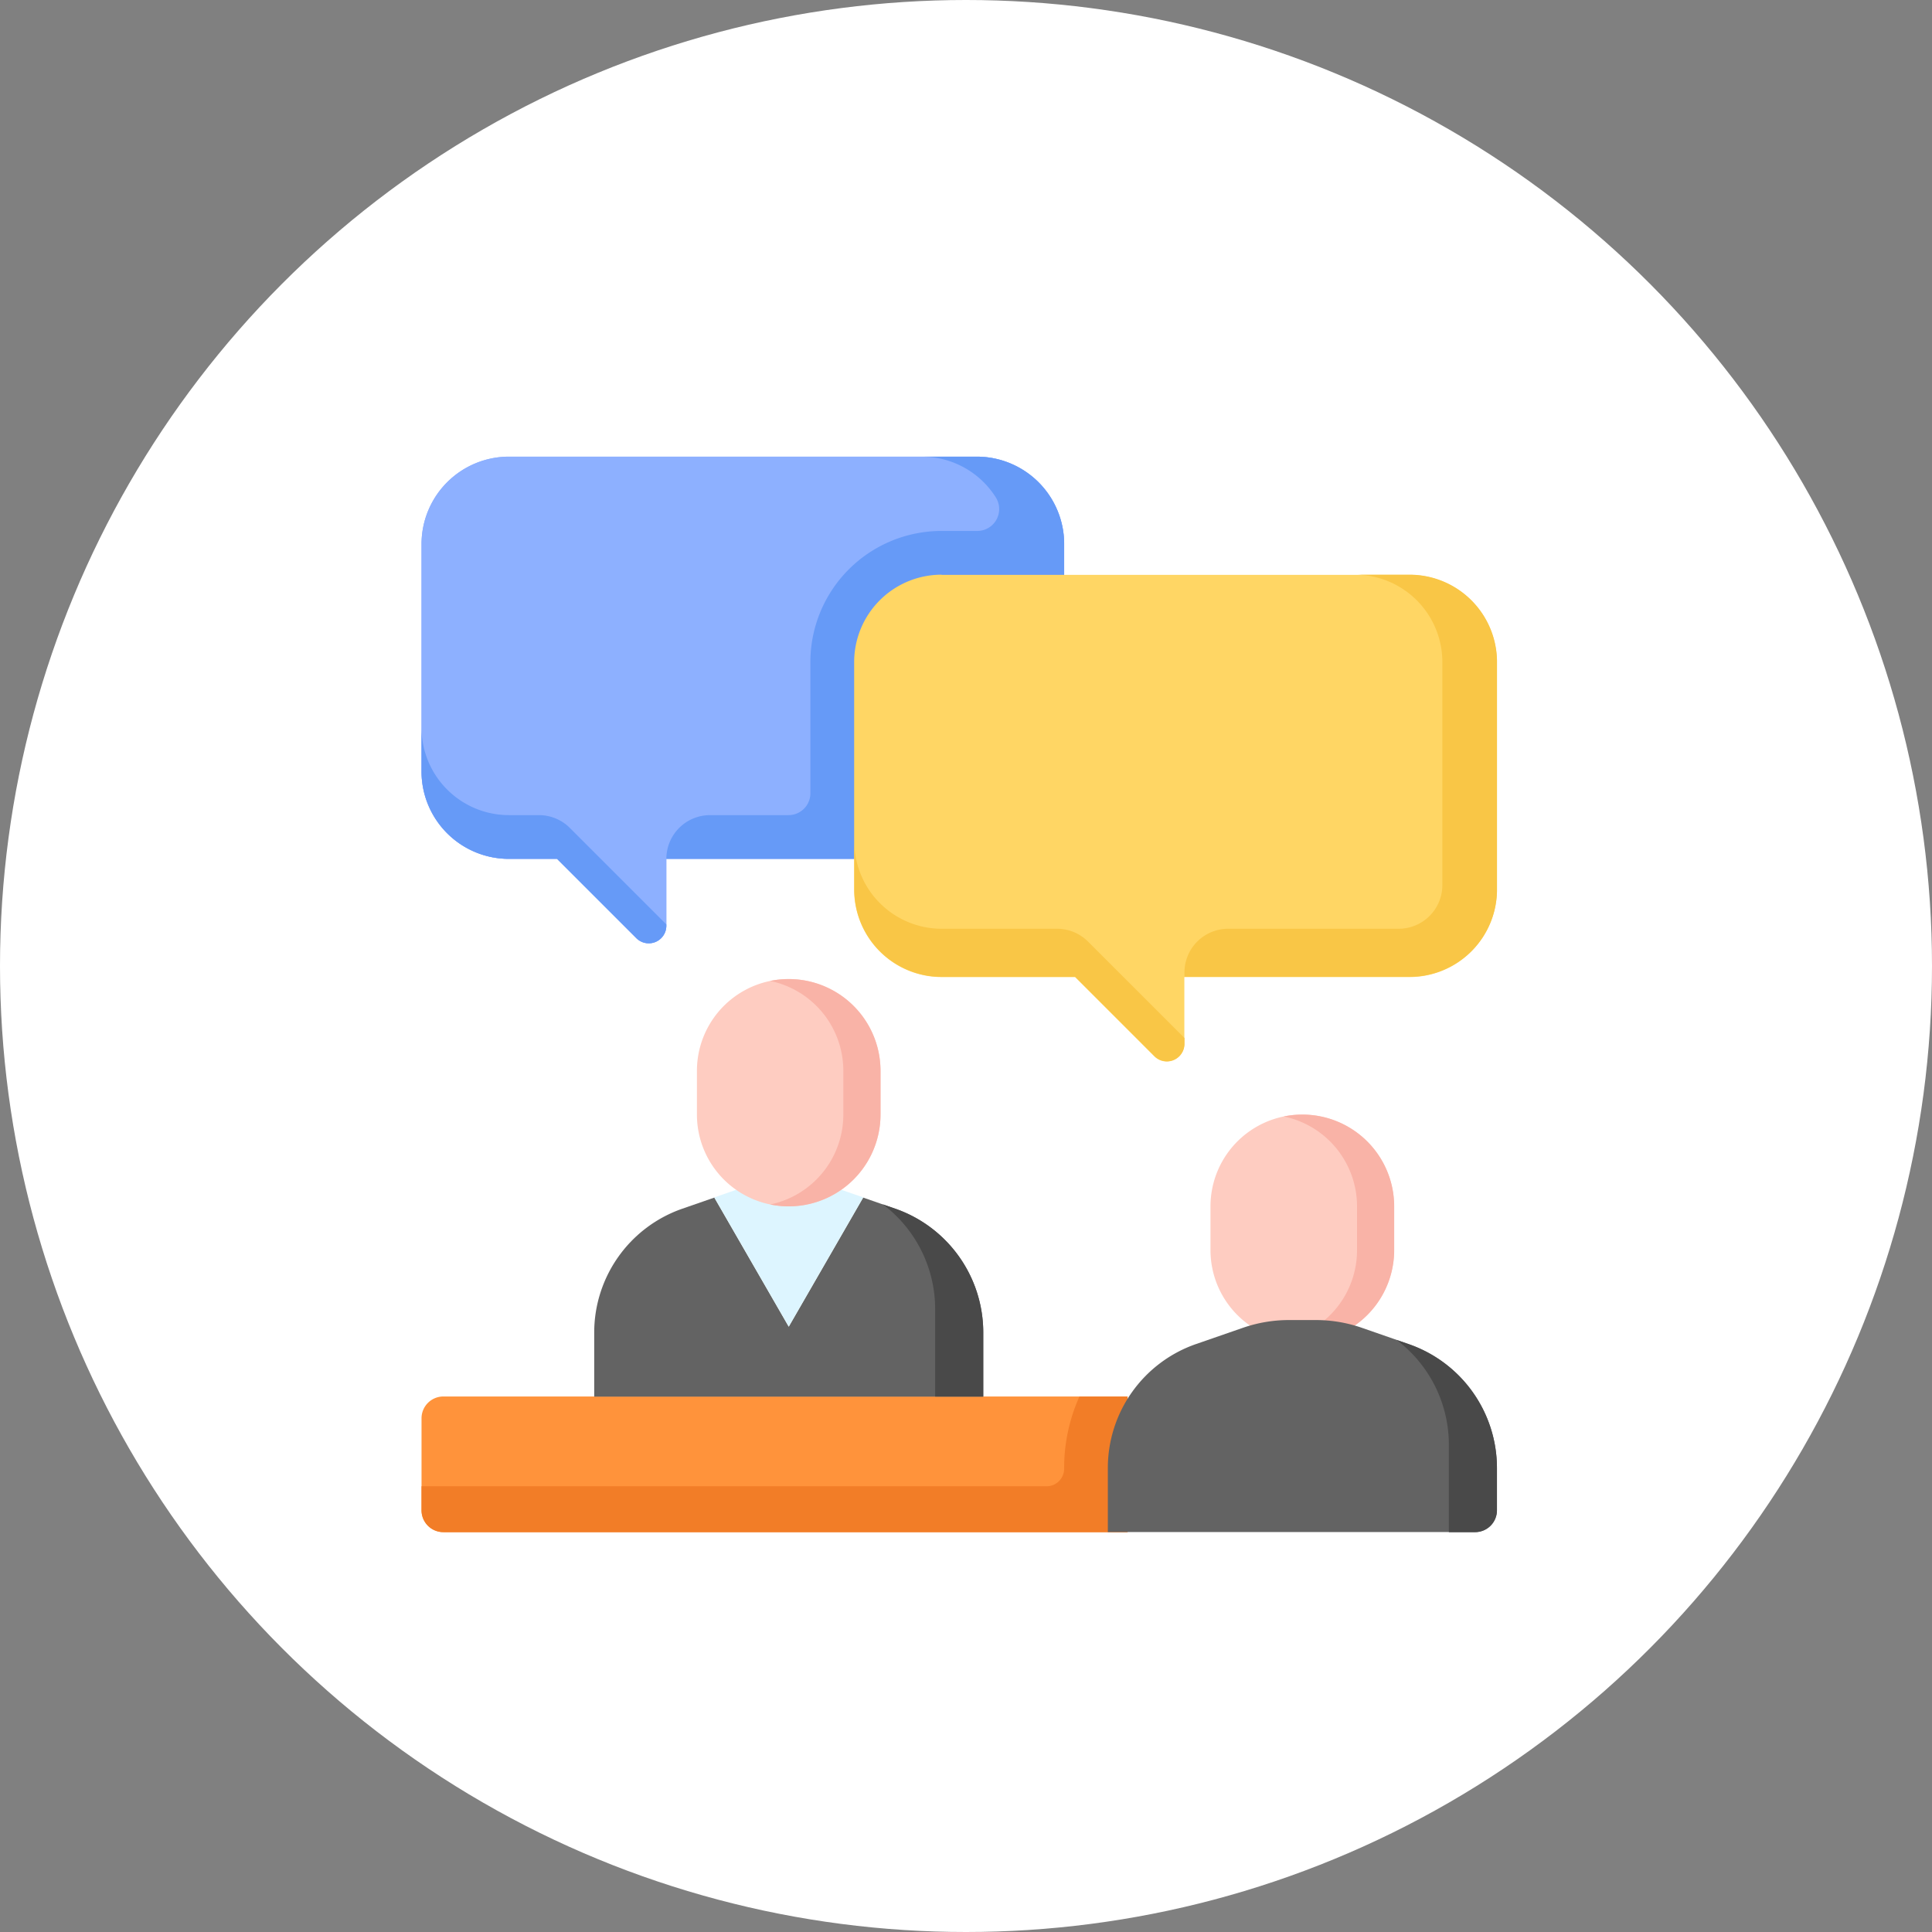 <svg xmlns="http://www.w3.org/2000/svg" width="55" height="55" viewBox="0 0 55 55"><rect x="0" y="0" width="55" height="55" fill="#808080" stroke="none"/><defs><style>.a{fill:#fff;}.b{fill:#ff933b;}.c{fill:#f27d27;}.d{fill:#feccc1;}.e{fill:#f9b3a7;}.f{fill:#636363;}.g{fill:#494949;}.h{fill:#ddf5ff;}.i{fill:#8db0ff;}.j{fill:#669af7;}.k{fill:#ffd664;}.l{fill:#f9c646;}</style></defs><g transform="translate(-100 -479)"><circle class="a" cx="27.5" cy="27.5" r="27.5" transform="translate(100 479)"/><g transform="translate(112 492)"><path class="b" d="M20.1,451.338H.622A.622.622,0,0,1,0,450.716V448.1a.622.622,0,0,1,.622-.622H20.1Zm0,0" transform="translate(0 -420.723)"/><path class="c" d="M18.729,447.48a4.963,4.963,0,0,0-.435,2.034v.02a.5.5,0,0,1-.5.5H0v.685a.622.622,0,0,0,.622.622H20.1V447.48Zm0,0" transform="translate(0 -420.723)"/><path class="d" d="M380.9,315.847a2.613,2.613,0,1,0-5.227,0v1.245a2.613,2.613,0,0,0,5.227,0Zm0,0" transform="translate(-353.213 -294.504)"/><path class="e" d="M411.064,313.234a2.633,2.633,0,0,0-.529.054,2.614,2.614,0,0,1,2.085,2.56v1.245a2.614,2.614,0,0,1-2.085,2.56,2.615,2.615,0,0,0,3.143-2.56v-1.245A2.614,2.614,0,0,0,411.064,313.234Zm0,0" transform="translate(-385.988 -294.504)"/><path class="f" d="M337.842,416.472v-1.2a3.734,3.734,0,0,0-2.509-3.527L334,411.281a4.008,4.008,0,0,0-1.315-.222h-.763a4.007,4.007,0,0,0-1.315.222l-1.333.462a3.734,3.734,0,0,0-2.509,3.527v1.824h10.454A.622.622,0,0,0,337.842,416.472Zm0,0" transform="translate(-307.227 -386.48)"/><path class="g" d="M464.556,420.6l-.349-.121a3.734,3.734,0,0,1,1.489,2.984v2.489h.747a.622.622,0,0,0,.622-.622v-1.2A3.734,3.734,0,0,0,464.556,420.6Zm0,0" transform="translate(-436.45 -395.334)"/><path class="f" d="M90.778,353l-.913-.317v.006l-2.116,3.671-2.116-3.671v-.006L84.72,353a3.734,3.734,0,0,0-2.509,3.527v1.824H93.287v-1.824A3.733,3.733,0,0,0,90.778,353Zm0,0" transform="translate(-77.295 -331.591)"/><path class="g" d="M220,356.078l-.349-.121a3.734,3.734,0,0,1,1.489,2.984v2.489h1.369V359.6A3.733,3.733,0,0,0,220,356.078Zm0,0" transform="translate(-206.518 -334.672)"/><path class="h" d="M139.434,346.908l2.116,3.671,2.116-3.671V346.9l-1.058-.367h-2.116l-1.059.368Zm0,0" transform="translate(-131.096 -325.814)"/><path class="d" d="M136.348,251.328a2.613,2.613,0,0,0-5.227,0v1.244a2.613,2.613,0,0,0,5.227,0Zm0,0" transform="translate(-123.281 -233.843)"/><path class="e" d="M166.513,248.715a2.632,2.632,0,0,0-.529.053,2.614,2.614,0,0,1,2.084,2.56v1.244a2.614,2.614,0,0,1-2.084,2.56,2.616,2.616,0,0,0,3.142-2.56v-1.244A2.613,2.613,0,0,0,166.513,248.715Zm0,0" transform="translate(-156.06 -233.843)"/><path class="i" d="M15.805,0H2.489A2.489,2.489,0,0,0,0,2.489V8.961a2.489,2.489,0,0,0,2.489,2.489H3.858l2.261,2.261a.5.5,0,0,0,.85-.352V11.449h8.836a2.489,2.489,0,0,0,2.489-2.489V2.489A2.489,2.489,0,0,0,15.805,0Zm0,0" transform="translate(0)"/><path class="i" d="M15.805,0H2.489A2.489,2.489,0,0,0,0,2.489V8.961a2.489,2.489,0,0,0,2.489,2.489H3.858l2.261,2.261a.5.5,0,0,0,.85-.352V11.449h8.836a2.489,2.489,0,0,0,2.489-2.489V2.489A2.489,2.489,0,0,0,15.805,0Zm0,0" transform="translate(0)"/><path class="j" d="M2.489,131.528A2.489,2.489,0,0,1,0,129.039v1.245a2.489,2.489,0,0,0,2.489,2.489H3.858l2.261,2.261a.5.5,0,0,0,.85-.352v-.043l-2.747-2.747a1.245,1.245,0,0,0-.88-.364Zm0,0" transform="translate(0 -121.323)"/><path class="j" d="M125.39,0h-1.556a2.487,2.487,0,0,1,2.1,1.159.623.623,0,0,1-.525.956h-1.019a3.734,3.734,0,0,0-3.734,3.733V9.583a.622.622,0,0,1-.622.622H117.8a1.244,1.244,0,0,0-1.244,1.244h8.836a2.489,2.489,0,0,0,2.489-2.489V2.489A2.489,2.489,0,0,0,125.39,0Zm0,0" transform="translate(-109.586 0)"/><path class="k" d="M208.539,56.2h13.316a2.489,2.489,0,0,1,2.489,2.489v6.472a2.489,2.489,0,0,1-2.489,2.489h-6.409v1.909a.5.5,0,0,1-.85.352l-2.261-2.261h-3.8a2.489,2.489,0,0,1-2.489-2.489V58.684a2.489,2.489,0,0,1,2.489-2.489Zm0,0" transform="translate(-193.73 -52.835)"/><g transform="translate(12.32 3.36)"><path class="l" d="M208.54,185.641a2.489,2.489,0,0,1-2.489-2.489v1.369a2.489,2.489,0,0,0,2.489,2.489h3.8l2.261,2.261a.5.5,0,0,0,.85-.352v-.167l-2.747-2.747a1.244,1.244,0,0,0-.88-.364Zm0,0" transform="translate(-206.051 -175.561)"/><path class="l" d="M369.6,56.194h-1.556a2.489,2.489,0,0,1,2.489,2.489v6.347a1.245,1.245,0,0,1-1.244,1.244h-4.854a1.244,1.244,0,0,0-1.244,1.244v.124H369.6a2.489,2.489,0,0,0,2.489-2.489V58.683a2.489,2.489,0,0,0-2.489-2.489Zm0,0" transform="translate(-353.792 -56.194)"/></g></g></g></svg>